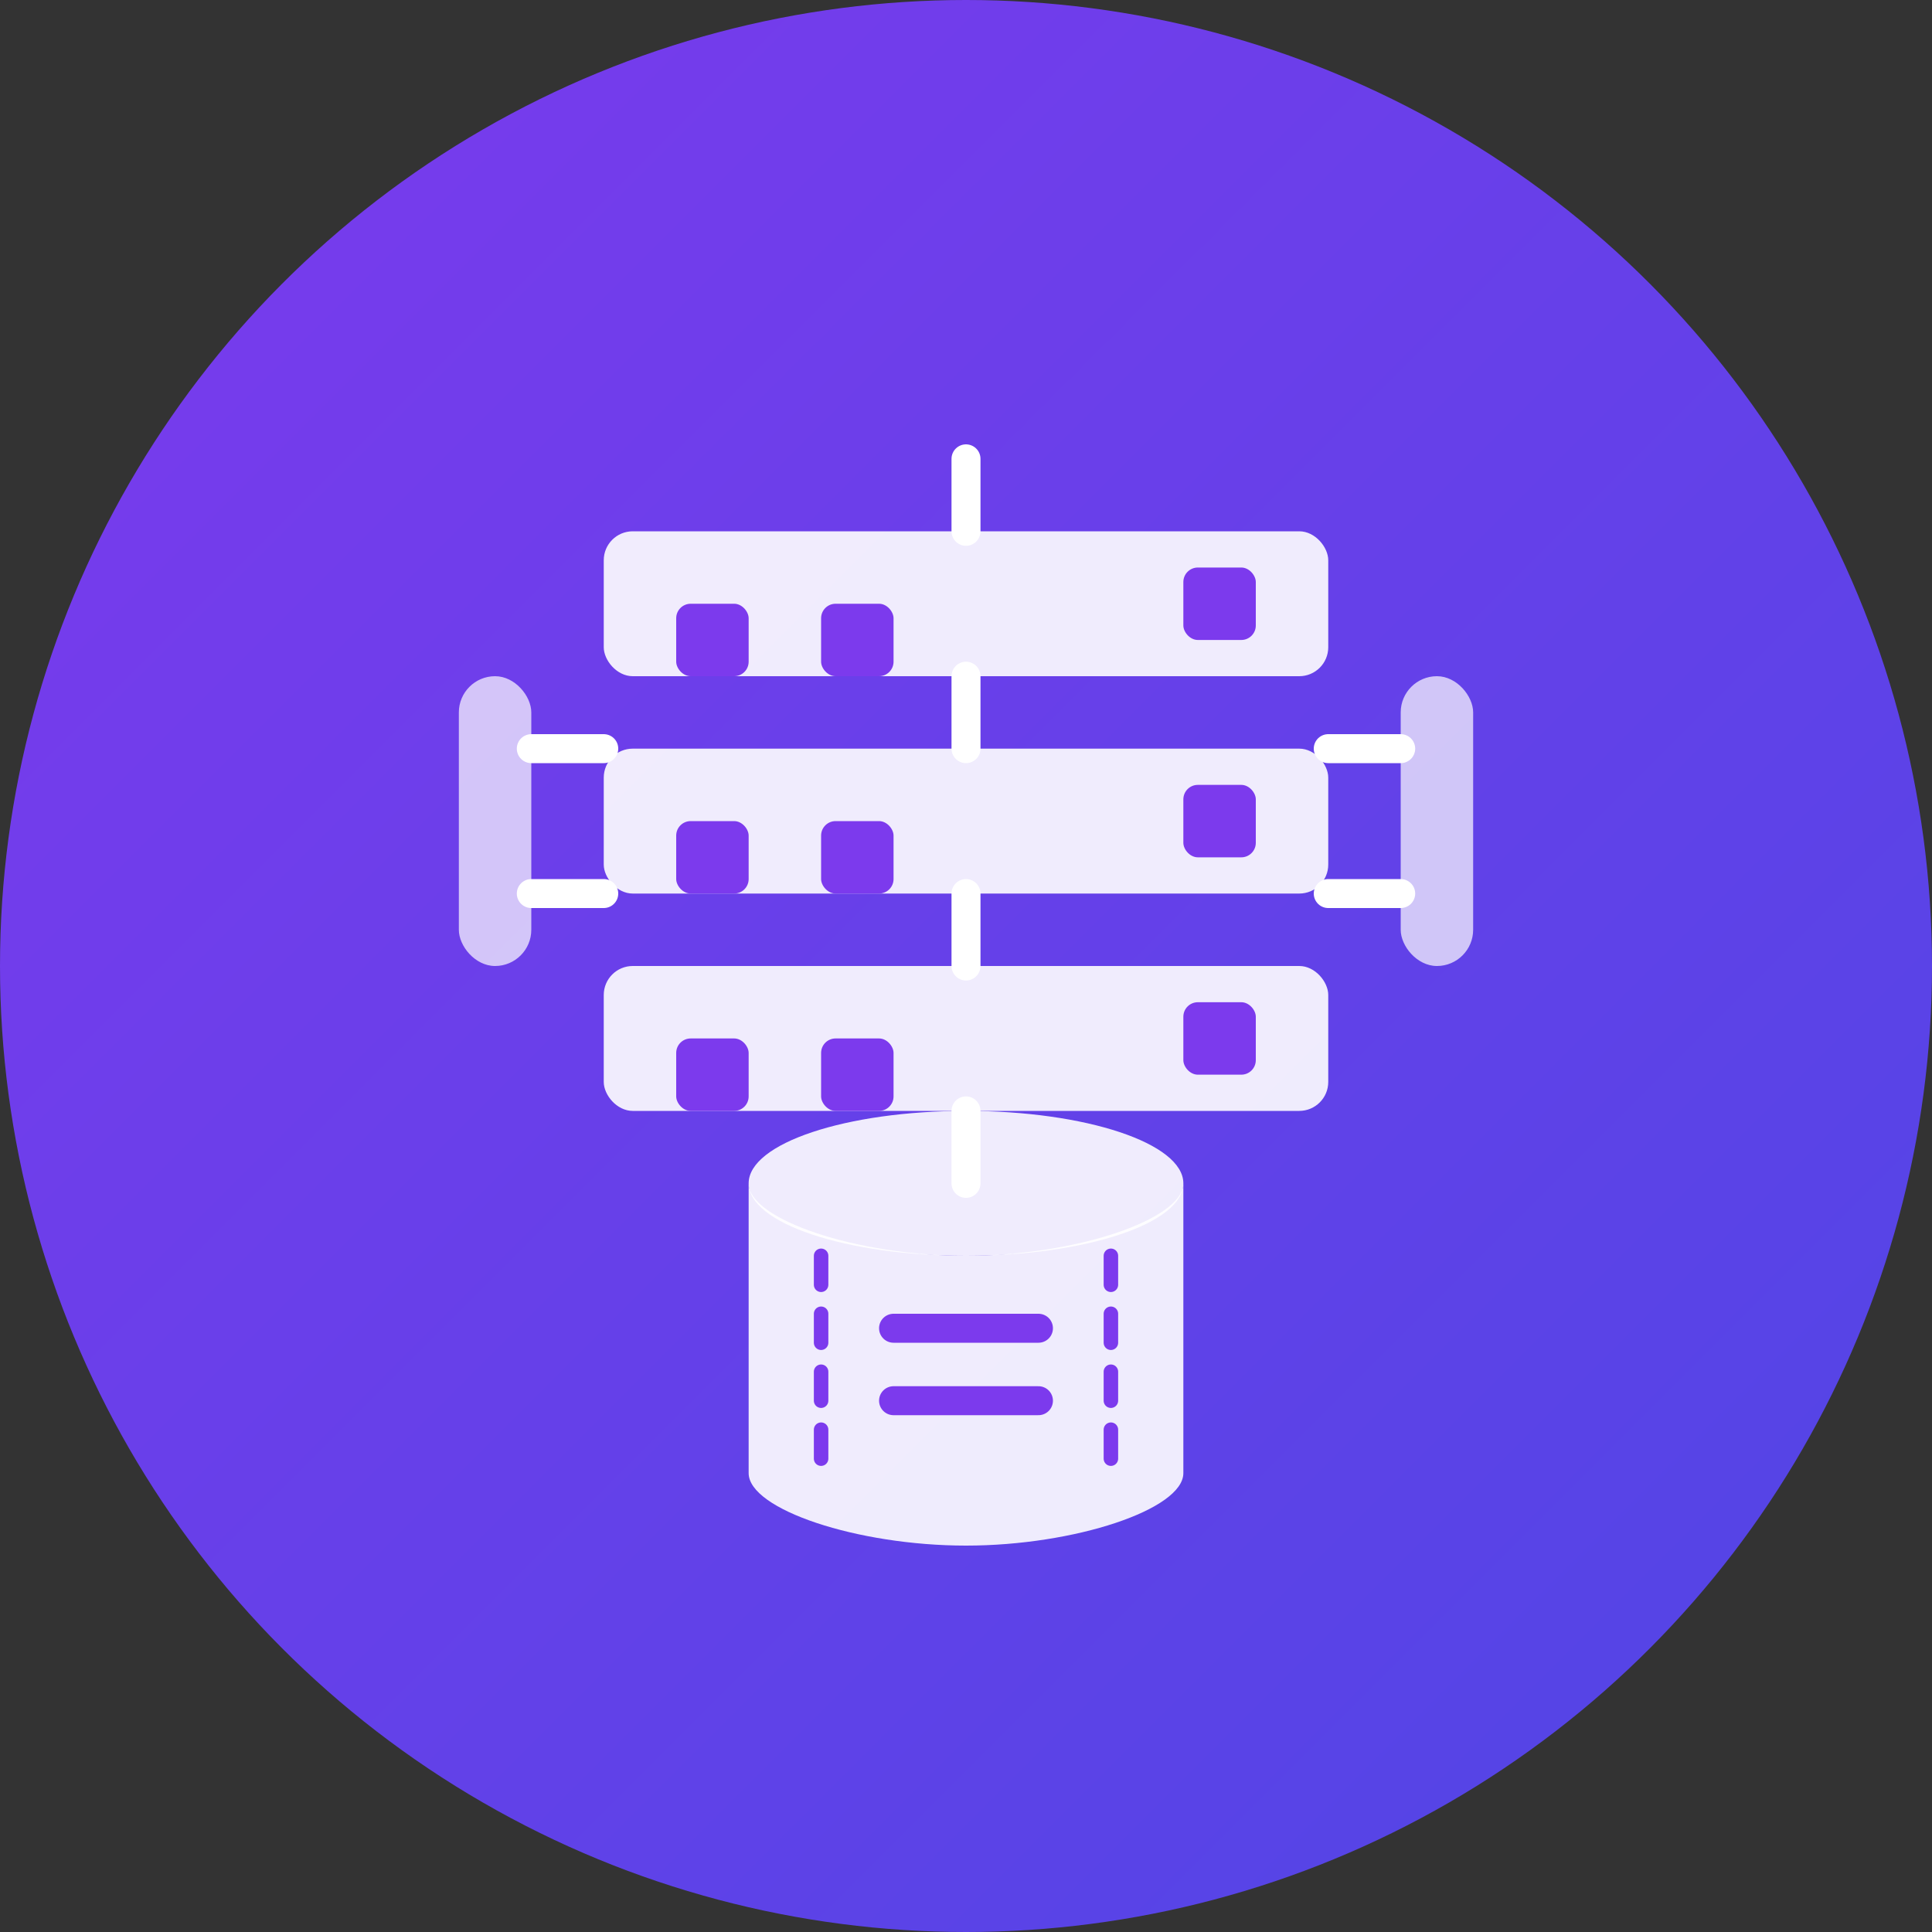 <svg width="80" height="80" viewBox="0 0 80 80" fill="none" xmlns="http://www.w3.org/2000/svg">
  <rect x="0" y="0" width="80" height="80" fill="#333333" stroke="none"/>
  <!-- Background Circle with Gradient -->
  <circle cx="40" cy="40" r="40" fill="url(#backendGradient)" />
  
  <!-- Backend Development Icon -->
  <g transform="translate(16, 16) scale(0.6)">
    <!-- Server Racks -->
    <rect x="15" y="10" width="50" height="10" rx="2" fill="white" opacity="0.9" />
    <rect x="20" y="15" width="5" height="5" rx="1" fill="#7C3AED" />
    <rect x="30" y="15" width="5" height="5" rx="1" fill="#7C3AED" />
    <rect x="55" y="12.5" width="5" height="5" rx="1" fill="#7C3AED" />
    
    <rect x="15" y="25" width="50" height="10" rx="2" fill="white" opacity="0.9" />
    <rect x="20" y="30" width="5" height="5" rx="1" fill="#7C3AED" />
    <rect x="30" y="30" width="5" height="5" rx="1" fill="#7C3AED" />
    <rect x="55" y="27.5" width="5" height="5" rx="1" fill="#7C3AED" />
    
    <rect x="15" y="40" width="50" height="10" rx="2" fill="white" opacity="0.9" />
    <rect x="20" y="45" width="5" height="5" rx="1" fill="#7C3AED" />
    <rect x="30" y="45" width="5" height="5" rx="1" fill="#7C3AED" />
    <rect x="55" y="42.5" width="5" height="5" rx="1" fill="#7C3AED" />
    
    <!-- Database -->
    <path d="M40 60C47.5 60 55 57.5 55 55V75C55 77.5 47.5 80 40 80C32.5 80 25 77.5 25 75V55C25 57.5 32.5 60 40 60Z" fill="white" opacity="0.9" />
    <ellipse cx="40" cy="55" rx="15" ry="5" fill="white" opacity="0.9" />
    <path d="M30 60V75" stroke="#7C3AED" stroke-width="1" stroke-linecap="round" stroke-dasharray="2 2" />
    <path d="M50 60V75" stroke="#7C3AED" stroke-width="1" stroke-linecap="round" stroke-dasharray="2 2" />
    <path d="M35 65H45" stroke="#7C3AED" stroke-width="2" stroke-linecap="round" />
    <path d="M35 70H45" stroke="#7C3AED" stroke-width="2" stroke-linecap="round" />
    
    <!-- Connection Lines -->
    <path d="M40 10V5" stroke="white" stroke-width="2" stroke-linecap="round" />
    <path d="M40 25V20" stroke="white" stroke-width="2" stroke-linecap="round" />
    <path d="M40 40V35" stroke="white" stroke-width="2" stroke-linecap="round" />
    <path d="M40 55V50" stroke="white" stroke-width="2" stroke-linecap="round" />
    
    <!-- API Endpoints -->
    <rect x="5" y="20" width="5" height="20" rx="2.5" fill="white" opacity="0.7" />
    <path d="M10 25H15" stroke="white" stroke-width="2" stroke-linecap="round" />
    <path d="M10 35H15" stroke="white" stroke-width="2" stroke-linecap="round" />
    
    <rect x="70" y="20" width="5" height="20" rx="2.5" fill="white" opacity="0.7" />
    <path d="M65 25H70" stroke="white" stroke-width="2" stroke-linecap="round" />
    <path d="M65 35H70" stroke="white" stroke-width="2" stroke-linecap="round" />
  </g>
  
  <!-- Gradient Definition -->
  <defs>
    <linearGradient id="backendGradient" x1="0" y1="0" x2="80" y2="80" gradientUnits="userSpaceOnUse">
      <stop stop-color="#7C3AED" />
      <stop offset="1" stop-color="#4F46E5" />
    </linearGradient>
  </defs>
</svg>